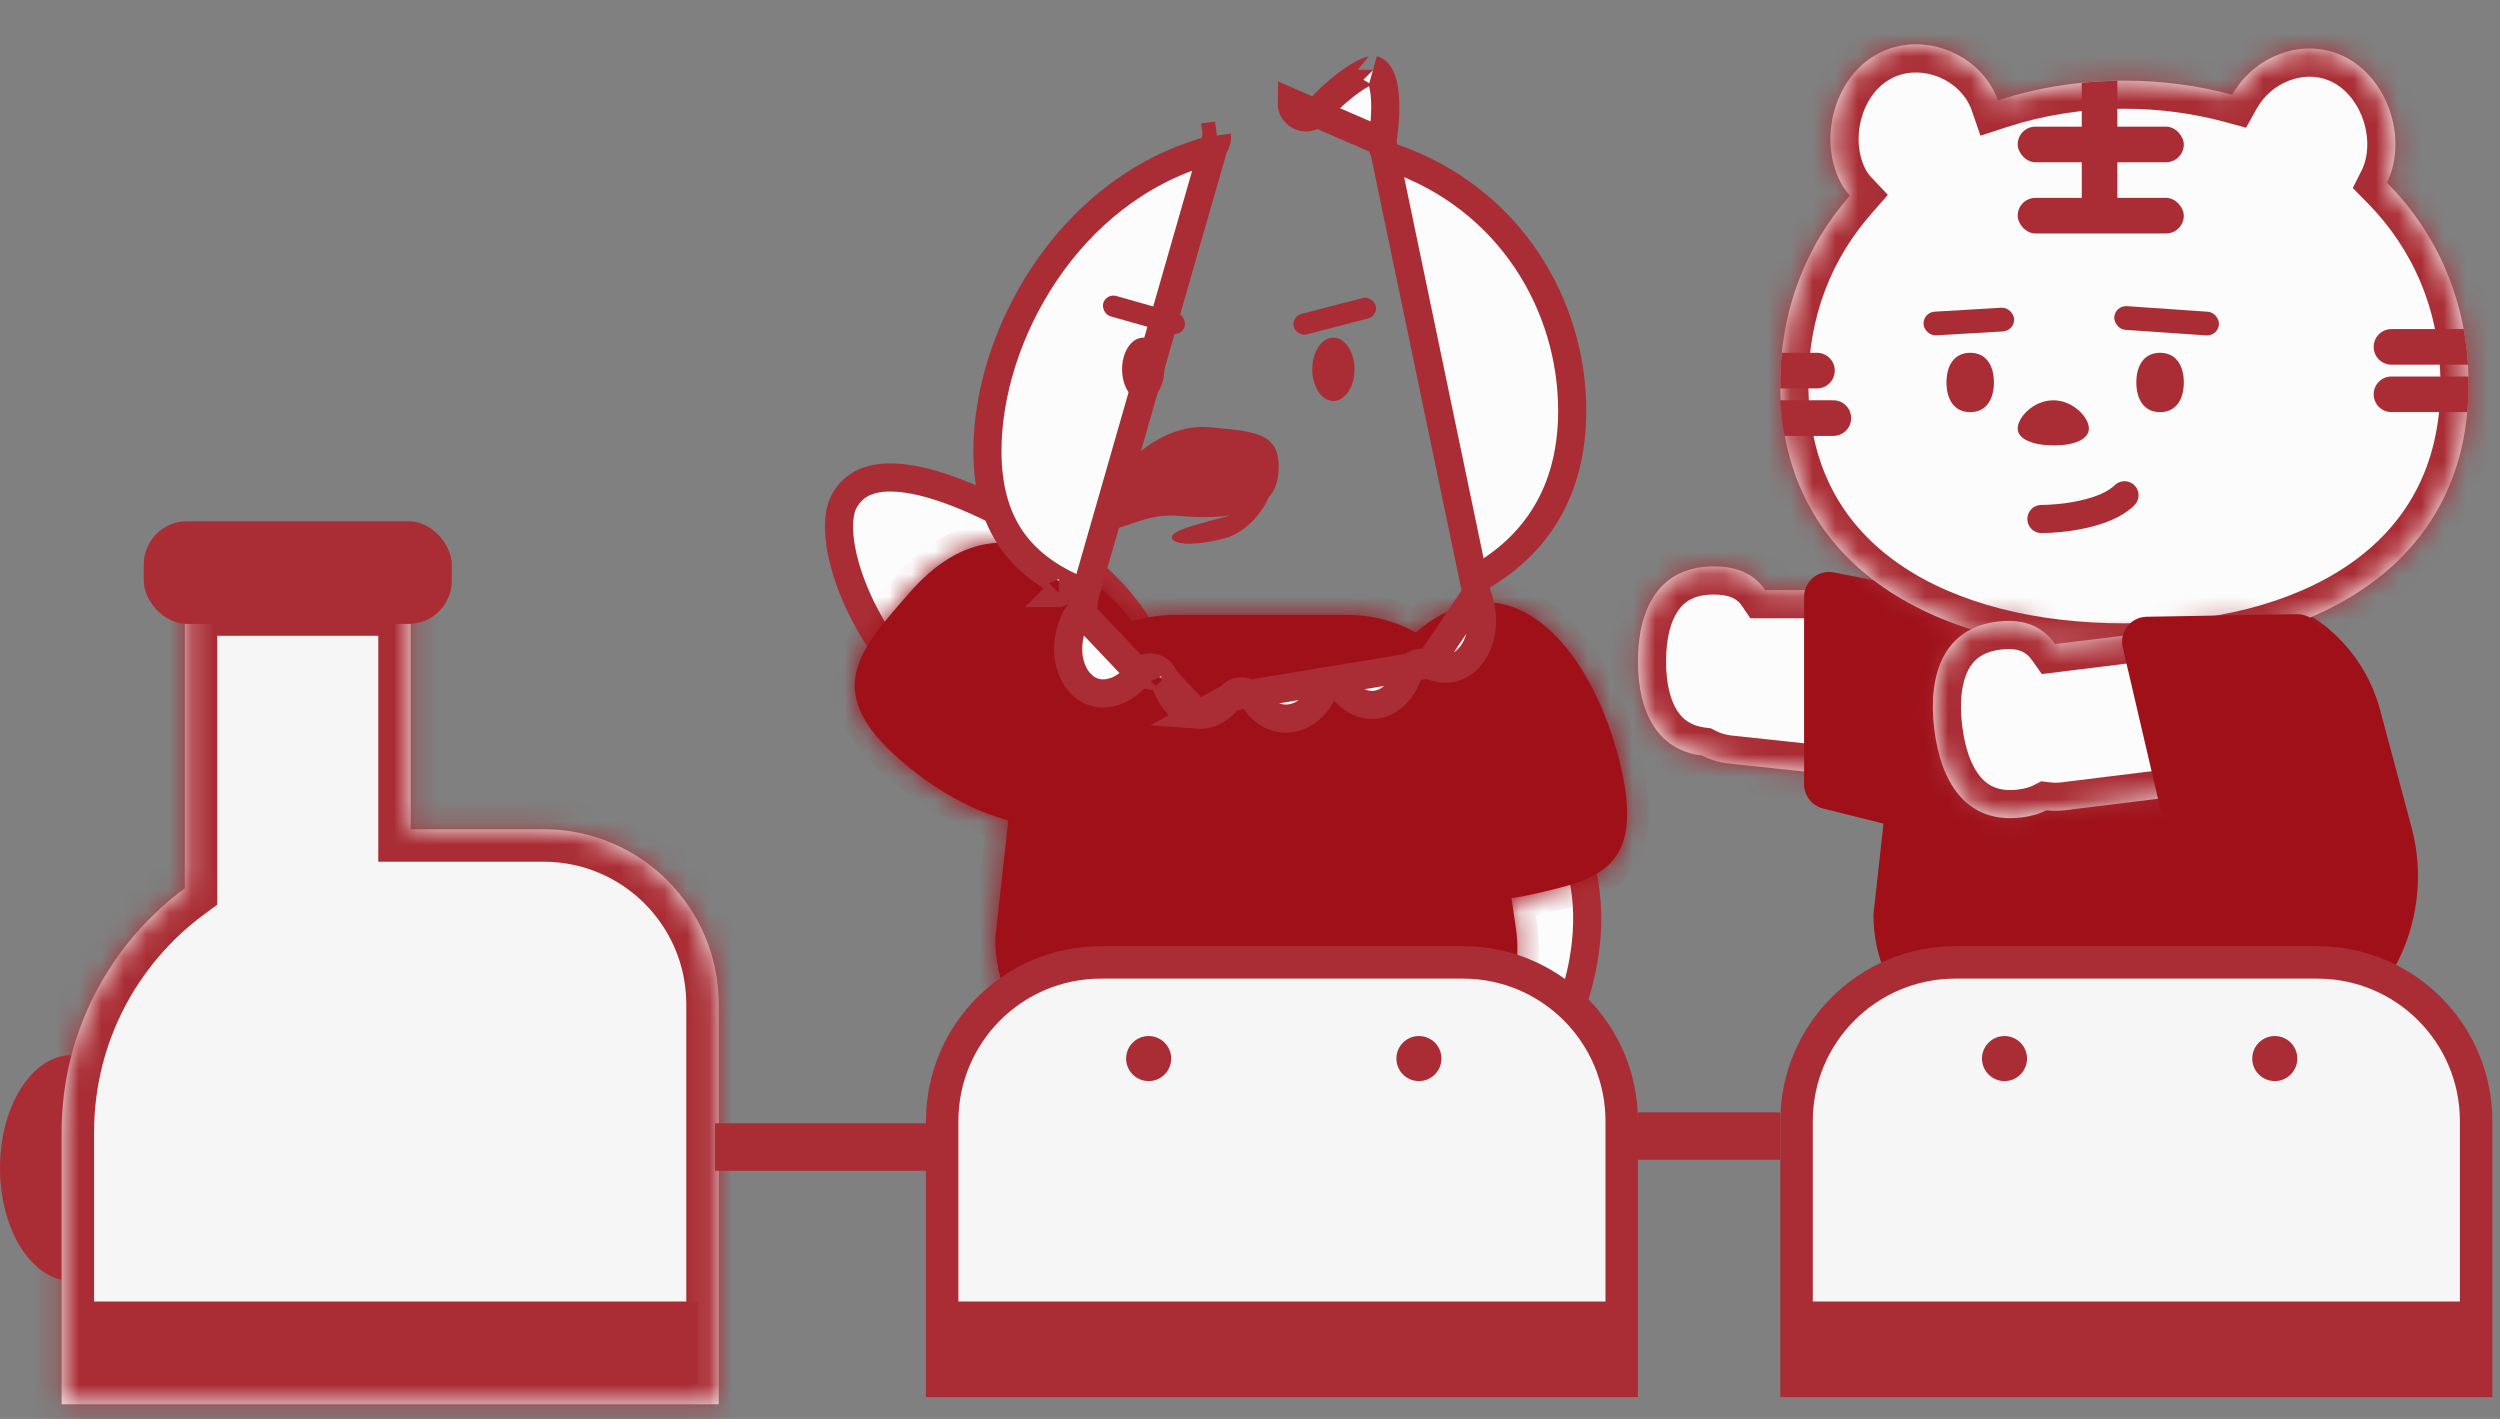 <svg width="111" height="63" viewBox="0 0 111 63" fill="none" xmlns="http://www.w3.org/2000/svg">
<rect x="0" y="0" width="111" height="63" fill="#808080" stroke="none"/>
<path d="M84.056 32.681C84.461 29.017 87.557 26.244 91.243 26.244H98.803C102.023 26.244 104.842 28.407 105.675 31.517L107.071 36.729C107.354 37.782 107.428 38.879 107.292 39.961C106.761 44.166 103.184 47.319 98.945 47.319H89.885C86.182 47.319 83.18 44.317 83.18 40.614L84.056 32.681Z" fill="#9F1019"/>
<ellipse cx="3.191" cy="51.862" rx="3.191" ry="5.015" fill="#AA2D35"/>
<path d="M45.39 23.266C47.549 24.462 49.242 25.955 50.243 27.375C51.272 28.834 51.454 30.027 51.038 30.776C50.02 32.616 47.034 34.377 42.876 32.074C40.792 30.92 39.163 28.904 38.201 26.901C37.722 25.902 37.419 24.93 37.304 24.097C37.187 23.247 37.276 22.623 37.479 22.256C37.712 21.835 38.026 21.559 38.421 21.394C38.827 21.224 39.356 21.157 40.029 21.226C41.387 21.366 43.19 22.048 45.39 23.266Z" fill="#FCFCFC" stroke="#AA2D35" stroke-width="1.249"/>
<path d="M61.796 42.803C61.501 40.352 61.721 38.106 62.286 36.463C62.867 34.775 63.728 33.929 64.579 33.827C66.667 33.576 69.842 34.966 70.409 39.685C70.693 42.05 70.012 44.551 68.95 46.504C68.421 47.477 67.81 48.291 67.202 48.872C66.581 49.465 66.024 49.758 65.607 49.808C65.13 49.865 64.722 49.773 64.357 49.549C63.982 49.319 63.618 48.93 63.28 48.344C62.598 47.16 62.096 45.299 61.796 42.803Z" fill="#FCFCFC" stroke="#AA2D35" stroke-width="1.249"/>
<mask id="path-5-inside-1_423_1960" fill="white">
<path fill-rule="evenodd" clip-rule="evenodd" d="M39.961 33.735C41.482 35.061 43.167 35.997 44.769 36.425L44.19 41.668C44.19 45.372 47.192 48.374 50.896 48.374H61.121C64.574 48.374 67.373 45.575 67.373 42.123C67.373 41.82 67.351 41.518 67.307 41.219L67.111 39.875C67.371 39.845 67.637 39.798 67.907 39.737C67.966 39.724 68.024 39.71 68.082 39.697C70.925 39.053 72.997 38.583 71.985 34.134C70.953 29.594 68.215 26.165 65.284 26.831C64.352 27.043 63.528 27.465 62.872 28.088C61.961 27.584 60.917 27.299 59.813 27.299H52.254C51.563 27.299 50.892 27.396 50.257 27.579C49.876 27.077 49.411 26.582 48.856 26.098C45.348 23.038 42.59 23.785 40.373 26.326L40.241 26.478C38.09 28.94 36.523 30.736 39.961 33.735Z"/>
</mask>
<path fill-rule="evenodd" clip-rule="evenodd" d="M39.961 33.735C41.482 35.061 43.167 35.997 44.769 36.425L44.19 41.668C44.19 45.372 47.192 48.374 50.896 48.374H61.121C64.574 48.374 67.373 45.575 67.373 42.123C67.373 41.82 67.351 41.518 67.307 41.219L67.111 39.875C67.371 39.845 67.637 39.798 67.907 39.737C67.966 39.724 68.024 39.71 68.082 39.697C70.925 39.053 72.997 38.583 71.985 34.134C70.953 29.594 68.215 26.165 65.284 26.831C64.352 27.043 63.528 27.465 62.872 28.088C61.961 27.584 60.917 27.299 59.813 27.299H52.254C51.563 27.299 50.892 27.396 50.257 27.579C49.876 27.077 49.411 26.582 48.856 26.098C45.348 23.038 42.59 23.785 40.373 26.326L40.241 26.478C38.09 28.94 36.523 30.736 39.961 33.735Z" fill="#9F1019"/>
<path d="M44.769 36.425L45.724 36.531L45.815 35.71L45.017 35.497L44.769 36.425ZM39.961 33.735L40.593 33.011L39.961 33.735ZM44.19 41.668L43.235 41.563L43.23 41.615V41.668H44.19ZM67.307 41.219L68.257 41.08V41.08L67.307 41.219ZM67.111 39.875L66.999 38.921L66.017 39.036L66.16 40.014L67.111 39.875ZM67.907 39.737L68.12 40.673L67.907 39.737ZM68.082 39.697L67.87 38.761H67.87L68.082 39.697ZM71.985 34.134L71.049 34.347L71.985 34.134ZM65.284 26.831L65.071 25.895L65.284 26.831ZM62.872 28.088L62.406 28.928L63.022 29.27L63.533 28.785L62.872 28.088ZM50.257 27.579L49.492 28.16L49.89 28.683L50.522 28.502L50.257 27.579ZM48.856 26.098L48.225 26.822L48.856 26.098ZM40.373 26.326L41.096 26.958L41.097 26.957L40.373 26.326ZM40.241 26.478L40.964 27.109L40.964 27.109L40.241 26.478ZM45.017 35.497C43.581 35.114 42.024 34.259 40.593 33.011L39.33 34.458C40.94 35.863 42.753 36.88 44.522 37.353L45.017 35.497ZM45.145 41.774L45.724 36.531L43.815 36.32L43.235 41.563L45.145 41.774ZM50.896 47.414C47.723 47.414 45.15 44.841 45.15 41.668H43.23C43.23 45.902 46.662 49.334 50.896 49.334V47.414ZM61.121 47.414H50.896V49.334H61.121V47.414ZM66.412 42.123C66.412 45.045 64.044 47.414 61.121 47.414V49.334C65.104 49.334 68.333 46.106 68.333 42.123H66.412ZM66.357 41.358C66.394 41.611 66.412 41.867 66.412 42.123H68.333C68.333 41.774 68.308 41.425 68.257 41.08L66.357 41.358ZM66.16 40.014L66.357 41.358L68.257 41.08L68.061 39.736L66.16 40.014ZM67.694 38.8C67.454 38.855 67.223 38.895 66.999 38.921L67.222 40.829C67.52 40.794 67.82 40.742 68.12 40.673L67.694 38.8ZM67.87 38.761C67.812 38.774 67.753 38.787 67.694 38.8L68.12 40.673C68.178 40.66 68.237 40.647 68.294 40.634L67.87 38.761ZM71.049 34.347C71.532 36.471 71.189 37.27 70.797 37.666C70.566 37.899 70.224 38.096 69.714 38.276C69.199 38.458 68.595 38.596 67.87 38.761L68.294 40.634C68.991 40.476 69.712 40.314 70.353 40.087C71 39.859 71.645 39.54 72.161 39.018C73.263 37.906 73.45 36.246 72.922 33.921L71.049 34.347ZM65.497 27.768C66.488 27.542 67.573 27.968 68.626 29.164C69.674 30.356 70.558 32.189 71.049 34.347L72.922 33.921C72.38 31.538 71.38 29.387 70.068 27.896C68.76 26.409 67.01 25.454 65.071 25.895L65.497 27.768ZM63.533 28.785C64.052 28.292 64.716 27.945 65.497 27.768L65.071 25.895C63.987 26.141 63.004 26.639 62.211 27.392L63.533 28.785ZM59.813 28.259C60.75 28.259 61.635 28.501 62.406 28.928L63.337 27.248C62.288 26.667 61.084 26.338 59.813 26.338V28.259ZM52.254 28.259H59.813V26.338H52.254V28.259ZM50.522 28.502C51.072 28.344 51.653 28.259 52.254 28.259V26.338C51.472 26.338 50.713 26.449 49.992 26.655L50.522 28.502ZM48.225 26.822C48.735 27.267 49.154 27.715 49.492 28.16L51.022 26.998C50.597 26.439 50.086 25.896 49.488 25.374L48.225 26.822ZM41.097 26.957C42.117 25.788 43.15 25.16 44.213 25.068C45.267 24.977 46.586 25.392 48.225 26.822L49.488 25.374C47.618 23.744 45.803 23.002 44.047 23.155C42.3 23.306 40.846 24.323 39.649 25.695L41.097 26.957ZM40.964 27.109L41.096 26.958L39.649 25.695L39.517 25.846L40.964 27.109ZM40.593 33.011C38.982 31.606 38.817 30.73 38.946 30.097C39.024 29.716 39.231 29.293 39.591 28.782C39.953 28.269 40.418 27.735 40.964 27.109L39.517 25.846C38.988 26.452 38.451 27.065 38.021 27.675C37.59 28.288 37.217 28.962 37.064 29.713C36.732 31.343 37.502 32.864 39.33 34.458L40.593 33.011Z" fill="#9F1019" mask="url(#path-5-inside-1_423_1960)"/>
<path d="M61.379 6.299L61.379 6.299C61.502 5.451 61.552 4.624 61.457 3.996C61.356 3.333 61.143 3.143 60.971 3.097C60.974 3.098 60.975 3.099 60.975 3.099C60.975 3.101 60.886 3.095 60.668 3.191C60.448 3.288 60.182 3.45 59.899 3.658C59.331 4.074 58.774 4.61 58.474 4.977C58.073 5.466 57.332 5.135 57.347 4.557C57.347 4.557 57.347 4.557 57.347 4.557L61.379 6.299ZM61.379 6.299C61.335 6.607 61.518 6.894 61.802 6.991C67.048 8.795 69.806 13.563 69.806 18.235C69.806 21.519 68.445 23.994 65.82 25.562C65.553 25.721 65.437 26.054 65.559 26.349L65.559 26.349M61.379 6.299L65.559 26.349M65.559 26.349C65.625 26.507 65.682 26.69 65.728 26.902C66.038 28.352 65.321 29.479 64.459 29.664C64.124 29.735 63.773 29.678 63.435 29.497M65.559 26.349L63.435 29.497M63.435 29.497C63.082 29.307 62.648 29.488 62.53 29.866C62.258 30.738 61.647 31.251 61.011 31.296C60.554 31.328 60.088 31.125 59.708 30.702L59.708 30.702C59.413 30.373 58.881 30.44 58.676 30.831L58.676 30.831C58.295 31.558 57.636 31.95 56.986 31.902C56.46 31.863 55.977 31.543 55.664 31.01L55.664 31.01C55.433 30.616 54.875 30.59 54.607 30.956L63.435 29.497ZM47.967 27.143C48.249 26.811 48.12 26.315 47.738 26.148L47.738 26.148C46.436 25.579 45.475 24.82 44.835 23.843C44.194 22.866 43.842 21.621 43.842 20.023C43.842 14.941 47.389 8.49 53.577 6.711L53.577 6.711C53.874 6.626 54.074 6.334 54.031 6.016M47.967 27.143L54.031 6.016M47.967 27.143C47.821 27.314 47.69 27.54 47.591 27.836C47.123 29.242 47.712 30.442 48.548 30.72C49.178 30.93 49.981 30.657 50.57 29.887L47.967 27.143ZM54.031 6.016C54.031 6.016 54.031 6.016 54.031 6.016L53.412 6.099L54.031 6.016ZM53.207 31.735C53.683 31.77 54.196 31.517 54.607 30.956L53.207 31.735ZM53.207 31.735C52.586 31.689 51.952 31.126 51.69 30.114M53.207 31.735L51.69 30.114M51.69 30.114C51.558 29.602 50.892 29.465 50.57 29.887L51.69 30.114ZM62.843 30.596L62.843 30.596L62.843 30.596ZM58.595 4.591C58.595 4.591 58.595 4.591 58.595 4.591L58.595 4.591ZM47.017 26.332C47.016 26.333 47.016 26.334 47.015 26.334L47.017 26.332L47.017 26.332ZM51.56 30.647C51.561 30.647 51.561 30.646 51.562 30.645C51.561 30.646 51.561 30.647 51.56 30.647Z" fill="#FCFCFC" stroke="#AA2D35" stroke-width="1.249"/>
<ellipse cx="50.758" cy="16.398" rx="0.938" ry="1.408" fill="#AA2D35"/>
<ellipse cx="59.202" cy="16.398" rx="0.938" ry="1.408" fill="#AA2D35"/>
<rect x="49.111" y="13.014" width="3.759" height="0.938" rx="0.469" transform="rotate(15.809 49.111 13.014)" fill="#AA2D35"/>
<rect x="57.325" y="14.057" width="3.759" height="0.938" rx="0.469" transform="rotate(-14.535 57.325 14.057)" fill="#AA2D35"/>
<path d="M41.832 49.78C41.832 45.886 44.988 42.73 48.881 42.73H64.954C68.848 42.73 72.004 45.886 72.004 49.78V61.311H41.832V49.78Z" fill="#F6F6F6" stroke="#AA2D35" stroke-width="1.441"/>
<mask id="path-13-inside-2_423_1960" fill="white">
<path fill-rule="evenodd" clip-rule="evenodd" d="M18.235 26.789H8.206V39.44C4.888 41.889 2.736 45.826 2.736 50.266V62.349H31.912V44.59C31.912 40.299 28.433 36.82 24.142 36.82H18.235V26.789Z"/>
</mask>
<path fill-rule="evenodd" clip-rule="evenodd" d="M18.235 26.789H8.206V39.44C4.888 41.889 2.736 45.826 2.736 50.266V62.349H31.912V44.59C31.912 40.299 28.433 36.82 24.142 36.82H18.235V26.789Z" fill="#F6F6F6"/>
<path d="M8.206 26.789V25.349H6.765V26.789H8.206ZM18.235 26.789H19.676V25.349H18.235V26.789ZM8.206 39.44L9.061 40.599L9.647 40.168V39.44H8.206ZM2.736 62.349H1.296V63.79H2.736V62.349ZM31.912 62.349V63.79H33.353V62.349H31.912ZM18.235 36.82H16.795V38.261H18.235V36.82ZM8.206 28.23H18.235V25.349H8.206V28.23ZM9.647 39.44V26.789H6.765V39.44H9.647ZM4.177 50.266C4.177 46.303 6.096 42.788 9.061 40.599L7.351 38.281C3.681 40.99 1.296 45.349 1.296 50.266H4.177ZM4.177 62.349V50.266H1.296V62.349H4.177ZM31.912 60.908H2.736V63.79H31.912V60.908ZM30.471 44.59V62.349H33.353V44.59H30.471ZM24.142 38.261C27.638 38.261 30.471 41.095 30.471 44.59H33.353C33.353 39.503 29.229 35.38 24.142 35.38V38.261ZM18.235 38.261H24.142V35.38H18.235V38.261ZM16.795 26.789V36.82H19.676V26.789H16.795Z" fill="#AA2D35" mask="url(#path-13-inside-2_423_1960)"/>
<path d="M79.767 49.78C79.767 45.886 82.923 42.73 86.817 42.73H102.89C106.783 42.73 109.94 45.886 109.94 49.78V61.311H79.767V49.78Z" fill="#F6F6F6" stroke="#AA2D35" stroke-width="1.441"/>
<mask id="path-16-inside-3_423_1960" fill="white">
<path fill-rule="evenodd" clip-rule="evenodd" d="M75.585 33.549C73.522 33.3 72.725 31.521 72.725 29.363C72.725 27.036 73.652 25.148 76.097 25.148C77.22 25.148 77.933 25.547 78.377 26.203H85.201C87.04 26.203 88.531 27.694 88.531 29.533V31.454C88.531 33.434 86.814 34.976 84.846 34.765L76.754 33.898C76.335 33.853 75.94 33.732 75.585 33.549Z"/>
</mask>
<path fill-rule="evenodd" clip-rule="evenodd" d="M75.585 33.549C73.522 33.3 72.725 31.521 72.725 29.363C72.725 27.036 73.652 25.148 76.097 25.148C77.22 25.148 77.933 25.547 78.377 26.203H85.201C87.04 26.203 88.531 27.694 88.531 29.533V31.454C88.531 33.434 86.814 34.976 84.846 34.765L76.754 33.898C76.335 33.853 75.94 33.732 75.585 33.549Z" fill="#FCFCFC"/>
<path d="M75.585 33.549L76.156 32.439L75.957 32.336L75.734 32.309L75.585 33.549ZM78.377 26.203L77.343 26.902L77.714 27.452H78.377V26.203ZM84.846 34.765L84.979 33.524H84.979L84.846 34.765ZM76.754 33.898L76.887 32.657H76.887L76.754 33.898ZM75.734 32.309C75.086 32.231 74.706 31.944 74.445 31.52C74.152 31.041 73.973 30.312 73.973 29.363H71.476C71.476 30.572 71.696 31.812 72.317 32.825C72.971 33.891 74.02 34.618 75.436 34.788L75.734 32.309ZM73.973 29.363C73.973 28.335 74.183 27.573 74.515 27.102C74.798 26.699 75.245 26.397 76.097 26.397V23.9C74.504 23.9 73.265 24.541 72.473 25.664C71.73 26.719 71.476 28.064 71.476 29.363H73.973ZM76.097 26.397C76.876 26.397 77.168 26.644 77.343 26.902L79.412 25.504C78.699 24.449 77.563 23.9 76.097 23.9V26.397ZM78.377 27.452H85.201V24.955H78.377V27.452ZM85.201 27.452C86.351 27.452 87.282 28.384 87.282 29.533H89.779C89.779 27.005 87.73 24.955 85.201 24.955V27.452ZM87.282 29.533V31.454H89.779V29.533H87.282ZM87.282 31.454C87.282 32.692 86.21 33.656 84.979 33.524L84.713 36.007C87.419 36.297 89.779 34.176 89.779 31.454H87.282ZM84.979 33.524L76.887 32.657L76.621 35.14L84.713 36.007L84.979 33.524ZM76.887 32.657C76.623 32.629 76.377 32.553 76.156 32.439L75.013 34.659C75.504 34.911 76.046 35.078 76.621 35.14L76.887 32.657Z" fill="#AA2D35" mask="url(#path-16-inside-3_423_1960)"/>
<path fill-rule="evenodd" clip-rule="evenodd" d="M56.316 22.104C56.561 21.832 56.718 21.482 56.758 21.037C56.917 19.256 55.847 19.161 53.836 18.982C53.781 18.977 53.724 18.972 53.667 18.967C51.547 18.777 49.232 20.814 49.068 22.644C48.974 23.702 49.37 23.56 50.13 23.289C50.685 23.091 51.435 22.823 52.33 22.904C53.12 22.974 53.913 22.987 54.606 22.881C54.55 22.901 54.492 22.919 54.432 22.935C54.295 22.972 54.157 23.008 54.021 23.045C52.95 23.329 51.952 23.594 52.032 23.889C52.122 24.222 53.176 24.226 54.386 23.899C55.355 23.637 56.103 22.656 56.316 22.104Z" fill="#AA2D35"/>
<path d="M80.101 26.504C80.101 25.804 80.741 25.279 81.428 25.416L86.967 26.524C87.547 26.64 87.935 27.191 87.847 27.777L86.605 36.06C86.507 36.708 85.873 37.131 85.237 36.972L80.941 35.898C80.447 35.775 80.101 35.331 80.101 34.821V26.504Z" fill="#9F1019"/>
<mask id="path-20-inside-4_423_1960" fill="white">
<path fill-rule="evenodd" clip-rule="evenodd" d="M81.704 8.057C81.833 8.309 81.977 8.516 82.134 8.683C80.211 10.879 79.045 13.715 79.045 17.053C79.045 25.335 86.223 28.925 94.325 28.925C102.426 28.925 109.604 25.335 109.604 17.053C109.604 13.417 108.22 10.376 105.981 8.109C106.034 8.003 106.082 7.89 106.127 7.767C106.83 5.83 105.883 3.25 103.876 2.417C102.065 1.666 100.01 2.596 99.111 4.209C97.589 3.796 95.976 3.58 94.325 3.58C92.371 3.58 90.471 3.882 88.712 4.456C88.667 4.326 88.609 4.192 88.539 4.056C87.606 2.233 85.148 1.347 83.261 2.452C81.374 3.557 80.77 6.235 81.704 8.057Z"/>
</mask>
<path fill-rule="evenodd" clip-rule="evenodd" d="M81.704 8.057C81.833 8.309 81.977 8.516 82.134 8.683C80.211 10.879 79.045 13.715 79.045 17.053C79.045 25.335 86.223 28.925 94.325 28.925C102.426 28.925 109.604 25.335 109.604 17.053C109.604 13.417 108.22 10.376 105.981 8.109C106.034 8.003 106.082 7.89 106.127 7.767C106.83 5.83 105.883 3.25 103.876 2.417C102.065 1.666 100.01 2.596 99.111 4.209C97.589 3.796 95.976 3.58 94.325 3.58C92.371 3.58 90.471 3.882 88.712 4.456C88.667 4.326 88.609 4.192 88.539 4.056C87.606 2.233 85.148 1.347 83.261 2.452C81.374 3.557 80.77 6.235 81.704 8.057Z" fill="#FCFCFC"/>
<path d="M82.134 8.683L83.074 9.505L83.82 8.652L83.043 7.827L82.134 8.683ZM81.704 8.057L80.593 8.627L81.704 8.057ZM105.981 8.109L104.865 7.549L104.463 8.349L105.093 8.986L105.981 8.109ZM106.127 7.767L104.953 7.341L104.953 7.341L106.127 7.767ZM103.876 2.417L103.398 3.571L103.876 2.417ZM99.111 4.209L98.783 5.414L99.725 5.67L100.201 4.817L99.111 4.209ZM88.712 4.456L87.532 4.865L87.933 6.024L89.1 5.643L88.712 4.456ZM88.539 4.056L87.428 4.625L87.428 4.625L88.539 4.056ZM83.261 2.452L83.892 3.53L83.261 2.452ZM83.043 7.827C82.978 7.758 82.899 7.652 82.816 7.488L80.593 8.627C80.767 8.966 80.975 9.273 81.225 9.539L83.043 7.827ZM80.293 17.053C80.293 14.024 81.346 11.478 83.074 9.505L81.195 7.86C79.076 10.28 77.796 13.407 77.796 17.053H80.293ZM94.325 27.676C90.433 27.676 86.888 26.81 84.355 25.066C81.877 23.361 80.293 20.773 80.293 17.053H77.796C77.796 21.615 79.802 24.963 82.939 27.123C86.02 29.244 90.115 30.173 94.325 30.173V27.676ZM108.356 17.053C108.356 20.773 106.772 23.361 104.294 25.066C101.761 26.81 98.216 27.676 94.325 27.676V30.173C98.534 30.173 102.629 29.244 105.71 27.123C108.847 24.963 110.853 21.615 110.853 17.053H108.356ZM105.093 8.986C107.109 11.027 108.356 13.756 108.356 17.053H110.853C110.853 13.077 109.331 9.724 106.869 7.231L105.093 8.986ZM104.953 7.341C104.924 7.421 104.894 7.49 104.865 7.549L107.097 8.669C107.173 8.517 107.241 8.358 107.301 8.193L104.953 7.341ZM103.398 3.571C104.037 3.836 104.562 4.405 104.86 5.145C105.16 5.889 105.187 6.699 104.953 7.341L107.301 8.193C107.771 6.898 107.675 5.449 107.176 4.211C106.675 2.968 105.722 1.831 104.355 1.264L103.398 3.571ZM100.201 4.817C100.843 3.667 102.263 3.1 103.398 3.571L104.355 1.264C101.867 0.232 99.178 1.524 98.02 3.601L100.201 4.817ZM94.325 4.828C95.868 4.828 97.37 5.03 98.783 5.414L99.438 3.004C97.807 2.561 96.084 2.331 94.325 2.331V4.828ZM89.1 5.643C90.73 5.111 92.499 4.828 94.325 4.828V2.331C92.243 2.331 90.212 2.653 88.324 3.27L89.1 5.643ZM87.428 4.625C87.474 4.714 87.507 4.793 87.532 4.865L89.892 4.048C89.826 3.858 89.745 3.671 89.651 3.486L87.428 4.625ZM83.892 3.53C85.104 2.82 86.791 3.38 87.428 4.625L89.651 3.486C88.42 1.085 85.193 -0.126 82.63 1.375L83.892 3.53ZM82.816 7.488C82.507 6.885 82.43 6.08 82.633 5.301C82.835 4.527 83.283 3.886 83.892 3.53L82.63 1.375C81.352 2.124 80.555 3.374 80.217 4.671C79.88 5.962 79.968 7.407 80.593 8.627L82.816 7.488Z" fill="#AA2D35" mask="url(#path-20-inside-4_423_1960)"/>
<mask id="path-22-inside-5_423_1960" fill="white">
<path fill-rule="evenodd" clip-rule="evenodd" d="M90.864 35.975C90.553 36.135 90.181 36.245 89.735 36.297C87.308 36.582 86.158 34.742 85.877 32.339C85.596 29.936 86.29 27.881 88.717 27.597C89.933 27.454 90.724 27.858 91.245 28.597L98.813 27.663C100.638 27.437 102.301 28.734 102.526 30.559L102.614 31.27C102.839 33.096 101.542 34.758 99.717 34.983L91.685 35.975C91.406 36.01 91.131 36.009 90.864 35.975Z"/>
</mask>
<path fill-rule="evenodd" clip-rule="evenodd" d="M90.864 35.975C90.553 36.135 90.181 36.245 89.735 36.297C87.308 36.582 86.158 34.742 85.877 32.339C85.596 29.936 86.29 27.881 88.717 27.597C89.933 27.454 90.724 27.858 91.245 28.597L98.813 27.663C100.638 27.437 102.301 28.734 102.526 30.559L102.614 31.27C102.839 33.096 101.542 34.758 99.717 34.983L91.685 35.975C91.406 36.01 91.131 36.009 90.864 35.975Z" fill="#FCFCFC"/>
<path d="M90.864 35.975L91.018 34.737L90.635 34.689L90.292 34.866L90.864 35.975ZM89.735 36.297L89.88 37.538H89.88L89.735 36.297ZM85.877 32.339L84.637 32.484L85.877 32.339ZM88.717 27.597L88.862 28.837L88.717 27.597ZM91.245 28.597L90.225 29.316L90.656 29.928L91.398 29.837L91.245 28.597ZM98.813 27.663L98.966 28.902L98.813 27.663ZM102.526 30.559L101.287 30.712V30.712L102.526 30.559ZM102.614 31.27L103.853 31.117V31.117L102.614 31.27ZM99.717 34.983L99.564 33.744L99.717 34.983ZM91.685 35.975L91.532 34.736L91.532 34.736L91.685 35.975ZM90.292 34.866C90.138 34.945 89.915 35.02 89.59 35.057L89.88 37.538C90.447 37.471 90.969 37.326 91.436 37.086L90.292 34.866ZM89.59 35.057C88.764 35.154 88.287 34.904 87.946 34.51C87.548 34.049 87.243 33.268 87.117 32.194L84.637 32.484C84.793 33.812 85.202 35.153 86.056 36.142C86.968 37.197 88.278 37.725 89.88 37.538L89.59 35.057ZM87.117 32.194C86.991 31.12 87.108 30.289 87.389 29.749C87.629 29.287 88.037 28.933 88.862 28.837L88.572 26.357C86.97 26.544 85.817 27.36 85.174 28.598C84.571 29.757 84.482 31.156 84.637 32.484L87.117 32.194ZM88.862 28.837C89.303 28.785 89.58 28.842 89.755 28.916C89.925 28.988 90.078 29.109 90.225 29.316L92.266 27.878C91.891 27.346 91.388 26.895 90.728 26.616C90.074 26.34 89.347 26.266 88.572 26.357L88.862 28.837ZM91.398 29.837L98.966 28.902L98.66 26.424L91.092 27.358L91.398 29.837ZM98.966 28.902C100.107 28.761 101.146 29.572 101.287 30.712L103.765 30.407C103.455 27.897 101.17 26.114 98.66 26.424L98.966 28.902ZM101.287 30.712L101.375 31.424L103.853 31.117L103.765 30.407L101.287 30.712ZM101.375 31.424C101.516 32.564 100.705 33.603 99.564 33.744L99.87 36.223C102.38 35.913 104.163 33.627 103.853 31.117L101.375 31.424ZM99.564 33.744L91.532 34.736L91.838 37.215L99.87 36.223L99.564 33.744ZM91.532 34.736C91.356 34.758 91.184 34.757 91.018 34.737L90.71 37.215C91.078 37.26 91.456 37.262 91.838 37.215L91.532 34.736Z" fill="#AA2D35" mask="url(#path-22-inside-5_423_1960)"/>
<path d="M94.25 28.746C94.089 28.058 94.605 27.397 95.311 27.384L101.985 27.269C102.449 27.261 102.869 27.543 103.038 27.974L104.185 30.905C104.262 31.103 104.281 31.318 104.24 31.526L103.455 35.482C103.354 35.989 102.918 36.359 102.402 36.376L96.986 36.549C96.457 36.566 95.989 36.207 95.869 35.692L94.25 28.746Z" fill="#9F1019"/>
<rect x="89.585" y="8.785" width="7.376" height="1.581" rx="0.79" fill="#AA2D35"/>
<rect x="89.585" y="5.623" width="7.376" height="1.581" rx="0.79" fill="#AA2D35"/>
<path fill-rule="evenodd" clip-rule="evenodd" d="M109.387 14.611H106.181C105.744 14.611 105.391 14.965 105.391 15.402C105.391 15.838 105.744 16.192 106.181 16.192H109.579C109.546 15.651 109.481 15.123 109.387 14.611Z" fill="#AA2D35"/>
<path fill-rule="evenodd" clip-rule="evenodd" d="M79.046 17.245H80.674C81.11 17.245 81.464 16.891 81.464 16.454C81.464 16.018 81.11 15.664 80.674 15.664H79.114C79.068 16.117 79.045 16.581 79.045 17.054C79.045 17.118 79.045 17.181 79.046 17.245Z" fill="#AA2D35"/>
<rect x="93.909" y="13.557" width="4.659" height="1.054" rx="0.527" transform="rotate(3.941 93.909 13.557)" fill="#AA2D35"/>
<rect x="85.374" y="13.869" width="4.028" height="1.054" rx="0.527" transform="rotate(-3.369 85.374 13.869)" fill="#AA2D35"/>
<path fill-rule="evenodd" clip-rule="evenodd" d="M79.23 19.354H81.4C81.837 19.354 82.191 19 82.191 18.564C82.191 18.127 81.837 17.773 81.4 17.773H79.048C79.076 18.322 79.138 18.849 79.23 19.354Z" fill="#AA2D35"/>
<path fill-rule="evenodd" clip-rule="evenodd" d="M109.601 16.717H106.181C105.744 16.717 105.391 17.071 105.391 17.507C105.391 17.944 105.744 18.297 106.181 18.297H109.548C109.586 17.894 109.605 17.479 109.605 17.05C109.605 16.939 109.604 16.827 109.601 16.717Z" fill="#AA2D35"/>
<path fill-rule="evenodd" clip-rule="evenodd" d="M92.431 3.679V9.047C92.431 9.484 92.784 9.838 93.221 9.838C93.657 9.838 94.011 9.484 94.011 9.047V3.586C93.48 3.595 92.952 3.626 92.431 3.679Z" fill="#AA2D35"/>
<path d="M96.961 16.981C96.961 17.709 96.635 18.299 95.907 18.299C95.18 18.299 94.853 17.709 94.853 16.981C94.853 16.254 95.18 15.664 95.907 15.664C96.635 15.664 96.961 16.254 96.961 16.981Z" fill="#AA2D35"/>
<path d="M88.53 16.981C88.53 17.709 88.204 18.299 87.477 18.299C86.749 18.299 86.423 17.709 86.423 16.981C86.423 16.254 86.749 15.664 87.477 15.664C88.204 15.664 88.53 16.254 88.53 16.981Z" fill="#AA2D35"/>
<path d="M92.746 19.025C92.746 19.524 92.066 19.776 91.193 19.776C90.32 19.776 89.585 19.524 89.585 19.025C89.585 18.525 90.293 17.773 91.166 17.773C92.039 17.773 92.746 18.525 92.746 19.025Z" fill="#AA2D35"/>
<path d="M90.639 23.044C91.517 23.044 93.484 22.833 94.327 21.99" stroke="#AA2D35" stroke-width="1.249" stroke-linecap="round"/>
<rect x="72.723" y="49.387" width="6.323" height="2.108" fill="#AA2D35"/>
<rect x="31.746" y="49.875" width="9.977" height="2.108" fill="#AA2D35"/>
<rect x="41.954" y="57.787" width="30.087" height="3.647" fill="#AA2D35"/>
<rect x="3.646" y="57.787" width="27.352" height="3.647" fill="#AA2D35"/>
<rect x="80.247" y="57.787" width="30.087" height="3.647" fill="#AA2D35"/>
<rect x="6.383" y="23.143" width="13.676" height="4.559" rx="1.921" fill="#AA2D35"/>
<circle cx="51" cy="47" r="1" fill="#AA2D35"/>
<circle cx="89" cy="47" r="1" fill="#AA2D35"/>
<circle cx="63" cy="47" r="1" fill="#AA2D35"/>
<circle cx="101" cy="47" r="1" fill="#AA2D35"/>
</svg>
